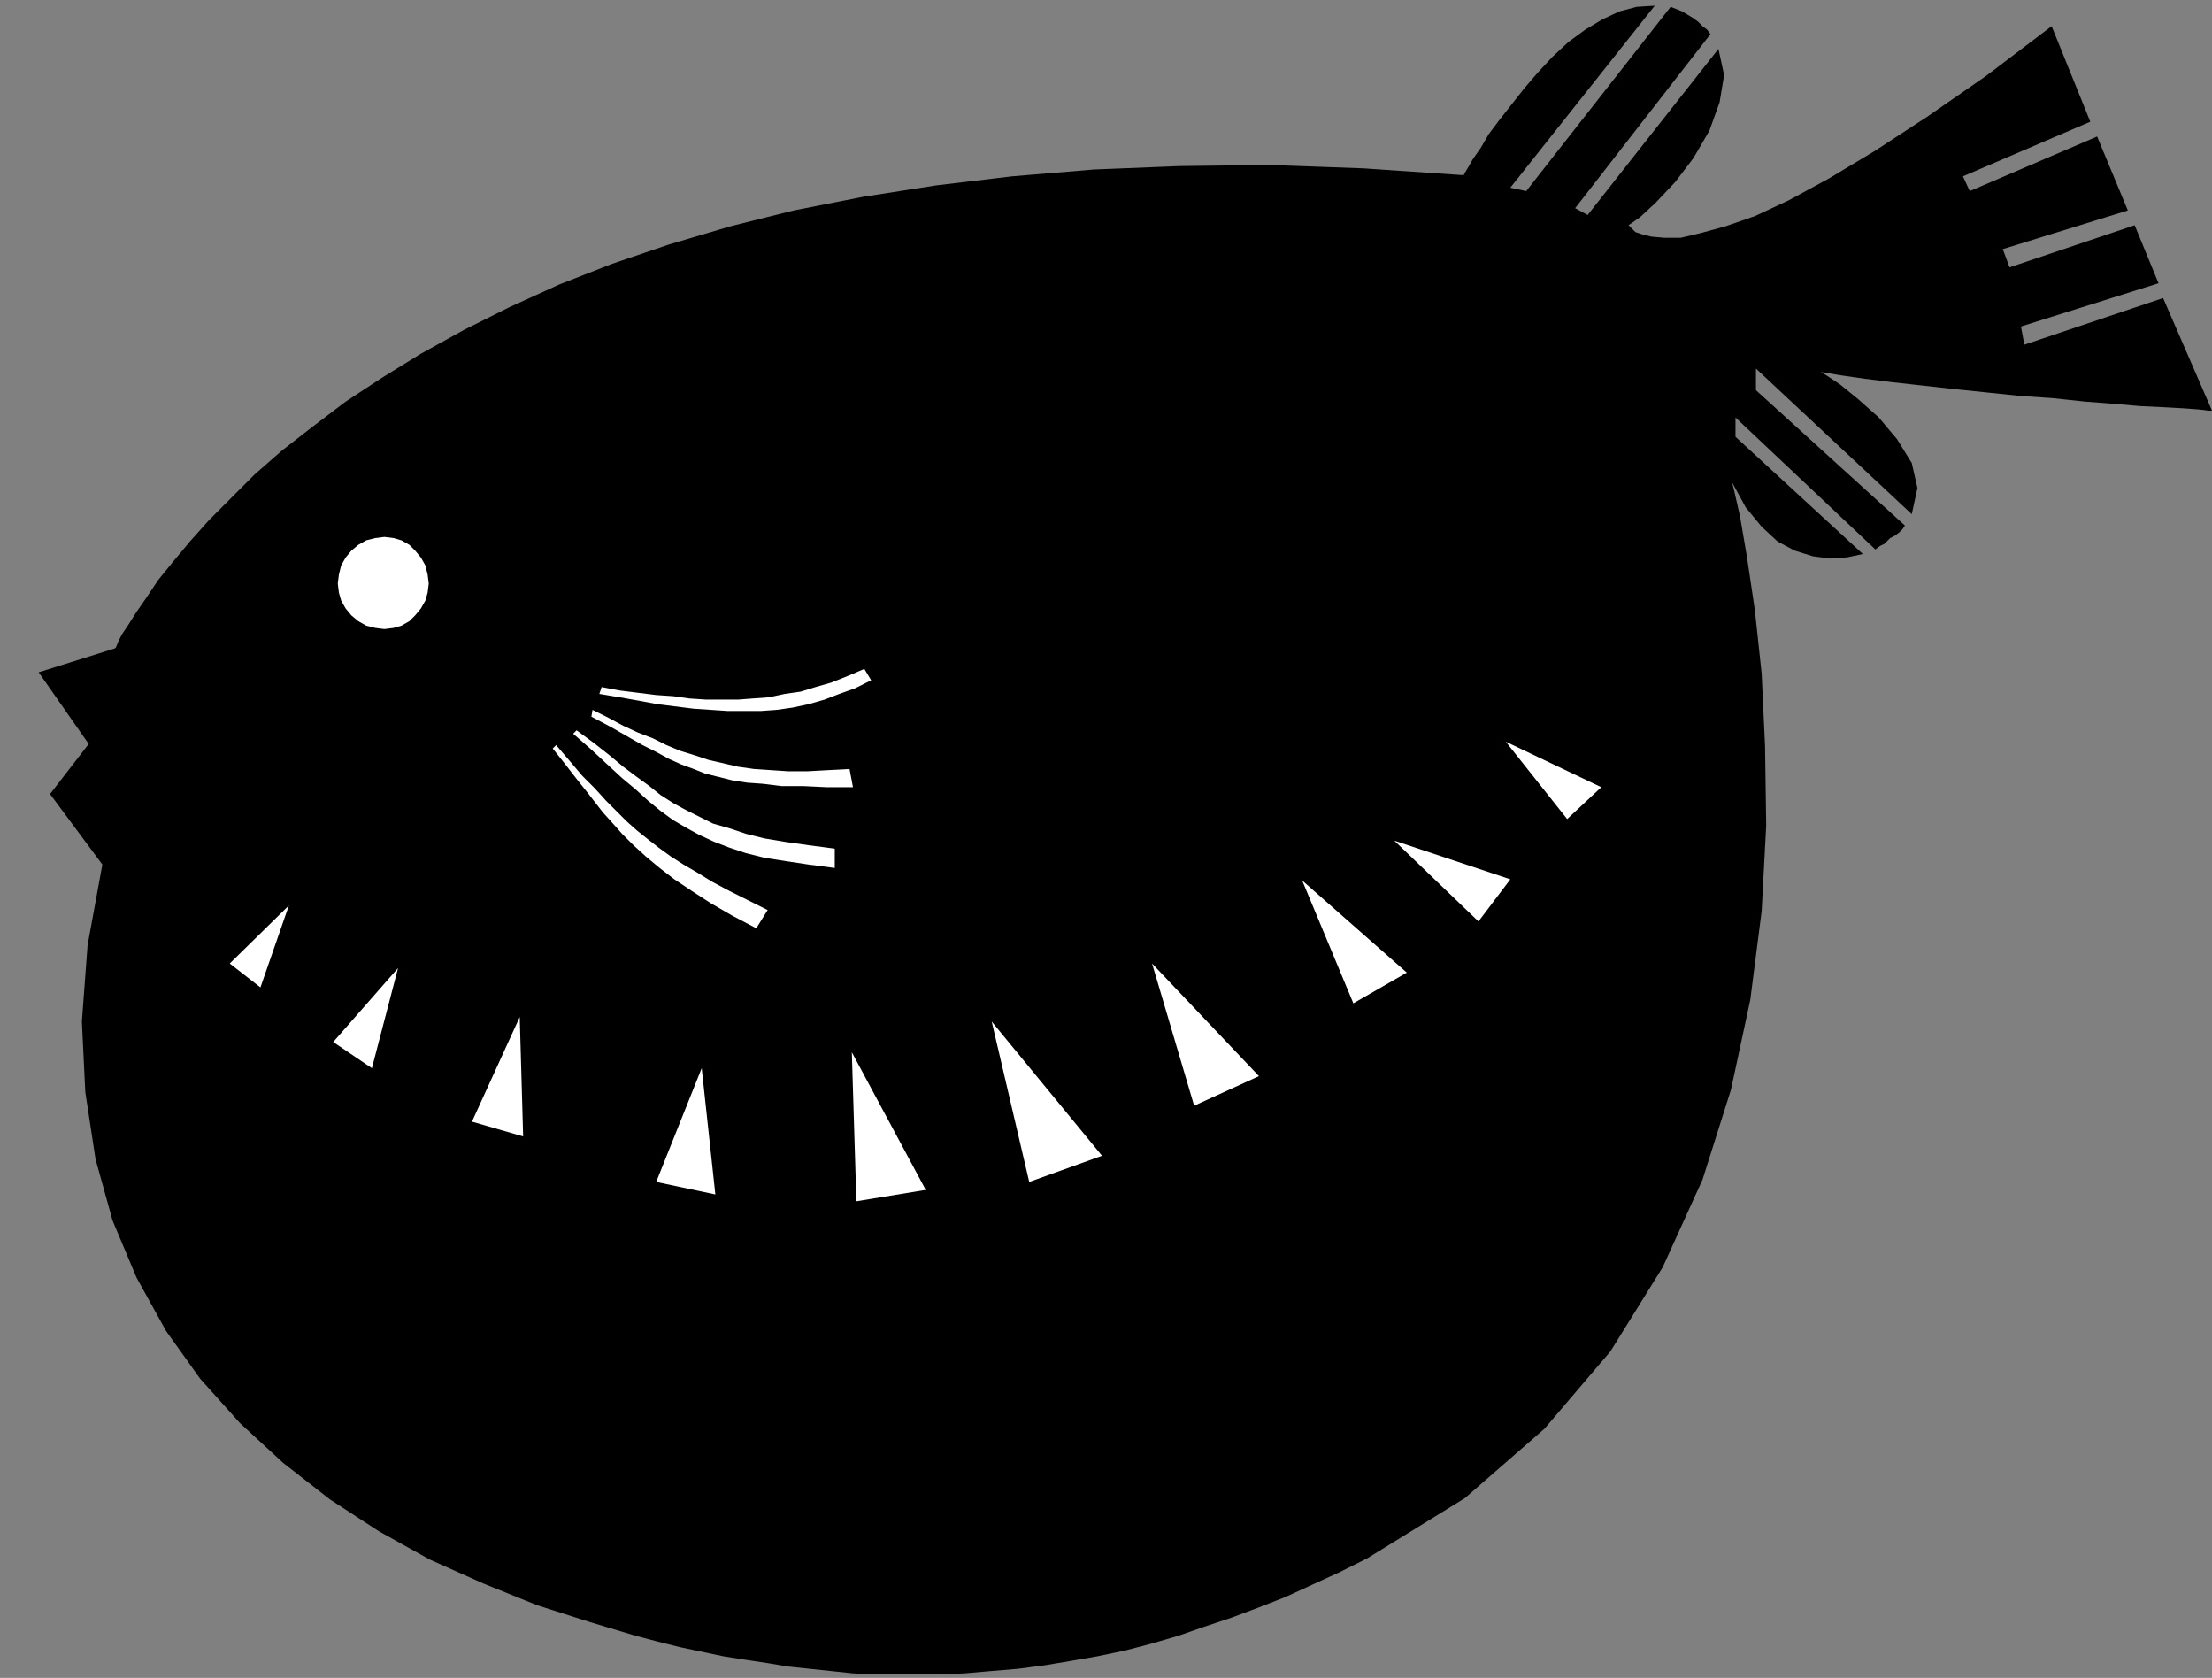 <?xml version="1.0" encoding="UTF-8" standalone="no"?>
<!DOCTYPE svg PUBLIC "-//W3C//DTD SVG 1.0//EN" "http://www.w3.org/TR/2001/REC-SVG-20010904/DTD/svg10.dtd">
<svg xmlns="http://www.w3.org/2000/svg" xmlns:xlink="http://www.w3.org/1999/xlink" fill-rule="evenodd" height="1.475in" preserveAspectRatio="none" stroke-linecap="round" viewBox="0 0 1945 1475" width="1.945in">
<rect x="0" y="0" width="1945" height="1475" fill="#808080" stroke="none"/>
<style type="text/css">
.brush0 { fill: rgb(255,255,255); }
.pen0 { stroke: rgb(0,0,0); stroke-width: 1; stroke-linejoin: round; }
.brush1 { fill: none; }
.pen1 { stroke: none; }
.brush2 { fill: rgb(0,0,0); }
</style>
<g>
<polygon class="pen1 brush2" points="34,591 101,570 102,569 104,564 107,558 113,549 120,538 129,525 139,510 152,494 167,476 184,457 203,438 224,417 248,396 275,375 304,353 336,332 370,311 408,290 448,270 492,250 538,232 588,215 642,199 698,185 759,173 823,163 890,155 962,149 1037,146 1116,145 1199,148 1287,154 1288,152 1291,147 1295,140 1302,130 1309,118 1318,106 1329,92 1340,78 1352,64 1365,50 1379,37 1394,26 1409,17 1424,10 1439,6 1455,5 1328,165 1342,168 1469,6 1474,8 1479,10 1484,13 1489,16 1493,19 1497,23 1501,26 1504,30 1385,183 1396,189 1511,43 1516,66 1512,90 1503,115 1489,139 1473,160 1456,178 1442,191 1432,198 1433,199 1435,201 1438,204 1444,206 1452,208 1463,209 1478,209 1495,205 1517,199 1543,190 1573,176 1608,157 1648,133 1694,103 1746,67 1804,23 1838,107 1726,155 1732,168 1844,120 1871,185 1761,219 1767,235 1877,198 1898,249 1777,287 1780,303 1902,262 1945,361 1942,361 1934,360 1921,359 1903,358 1882,357 1859,355 1833,353 1805,350 1776,348 1747,345 1718,342 1691,339 1664,336 1640,333 1619,330 1601,327 1606,330 1618,338 1634,351 1652,367 1668,386 1681,407 1686,429 1681,452 1544,324 1544,343 1675,462 1673,465 1670,468 1666,471 1662,473 1660,475 1657,478 1653,480 1649,483 1526,367 1526,384 1638,487 1624,490 1609,491 1594,489 1578,484 1563,476 1549,463 1535,446 1523,424 1525,432 1530,454 1536,489 1543,536 1549,592 1552,656 1553,726 1549,801 1539,879 1522,958 1497,1037 1462,1114 1416,1188 1358,1256 1288,1317 1202,1370 1178,1382 1154,1393 1130,1404 1107,1413 1083,1422 1059,1430 1036,1438 1012,1445 989,1451 965,1456 942,1460 918,1464 895,1467 871,1469 848,1471 824,1472 806,1472 787,1472 769,1472 750,1471 731,1469 712,1467 693,1465 675,1462 655,1459 636,1456 617,1452 598,1448 578,1443 559,1438 539,1432 519,1426 472,1411 425,1392 378,1371 333,1346 290,1318 249,1286 211,1251 176,1212 146,1170 120,1123 99,1073 84,1019 75,960 72,898 77,831 90,760 44,698 78,654 34,591"/>
<polygon class="pen1 brush0" points="338,553 346,552 353,550 360,546 365,541 370,535 374,528 376,521 377,513 376,505 374,497 370,490 365,484 360,479 353,475 346,473 338,472 330,473 322,475 315,479 309,484 304,490 300,497 298,505 297,513 298,521 300,528 304,535 309,541 315,546 322,550 330,552 338,553"/>
<polygon class="pen1 brush0" points="749,925 753,1056 814,1046 749,925"/>
<polygon class="pen1 brush0" points="872,898 905,1039 969,1016 872,898"/>
<polygon class="pen1 brush0" points="1013,847 1050,972 1107,946 1013,847"/>
<polygon class="pen1 brush0" points="1145,774 1190,882 1237,855 1145,774"/>
<polygon class="pen1 brush0" points="1226,739 1300,810 1328,773 1226,739"/>
<polygon class="pen1 brush0" points="1324,652 1378,720 1408,692 1324,652"/>
<polygon class="pen1 brush0" points="254,796 202,847 229,868 254,796"/>
<polygon class="pen1 brush0" points="350,851 293,916 327,939 350,851"/>
<polygon class="pen1 brush0" points="457,894 415,986 460,999 457,894"/>
<polygon class="pen1 brush0" points="617,939 577,1039 629,1050 617,939"/>
<polygon class="pen1 brush0" points="527,610 545,613 562,616 578,619 594,621 610,623 625,624 640,625 654,625 669,625 683,624 697,622 711,619 725,615 738,610 752,605 766,598 760,588 746,594 731,600 717,604 704,608 690,610 676,613 662,614 649,615 635,615 621,615 606,614 592,612 577,611 561,609 545,607 529,604 527,610"/>
<polygon class="pen1 brush0" points="520,630 537,639 551,647 565,655 577,661 588,667 599,672 610,676 620,680 632,683 644,686 657,688 671,689 687,691 706,691 727,692 750,692 747,676 728,677 710,678 693,678 678,677 663,676 649,674 636,671 623,668 611,664 598,660 586,655 574,649 561,644 548,638 535,631 521,624 520,630"/>
<polygon class="pen1 brush0" points="504,645 520,659 534,672 547,684 559,694 570,704 581,713 592,721 604,728 615,734 628,740 641,745 656,750 672,754 691,757 711,760 734,763 734,746 711,743 690,740 672,737 656,733 641,728 627,724 615,718 603,712 592,706 581,699 571,691 560,683 548,674 536,664 522,653 507,642 504,645"/>
<polygon class="pen1 brush0" points="486,658 494,668 501,677 508,686 516,696 523,705 530,714 539,724 547,733 557,743 568,753 580,763 593,773 608,783 625,794 644,805 665,816 675,800 657,791 641,783 626,775 613,767 601,760 590,753 579,745 570,738 560,730 551,722 542,713 533,704 523,693 512,682 501,669 489,655 486,658"/>
</g>
</svg>
